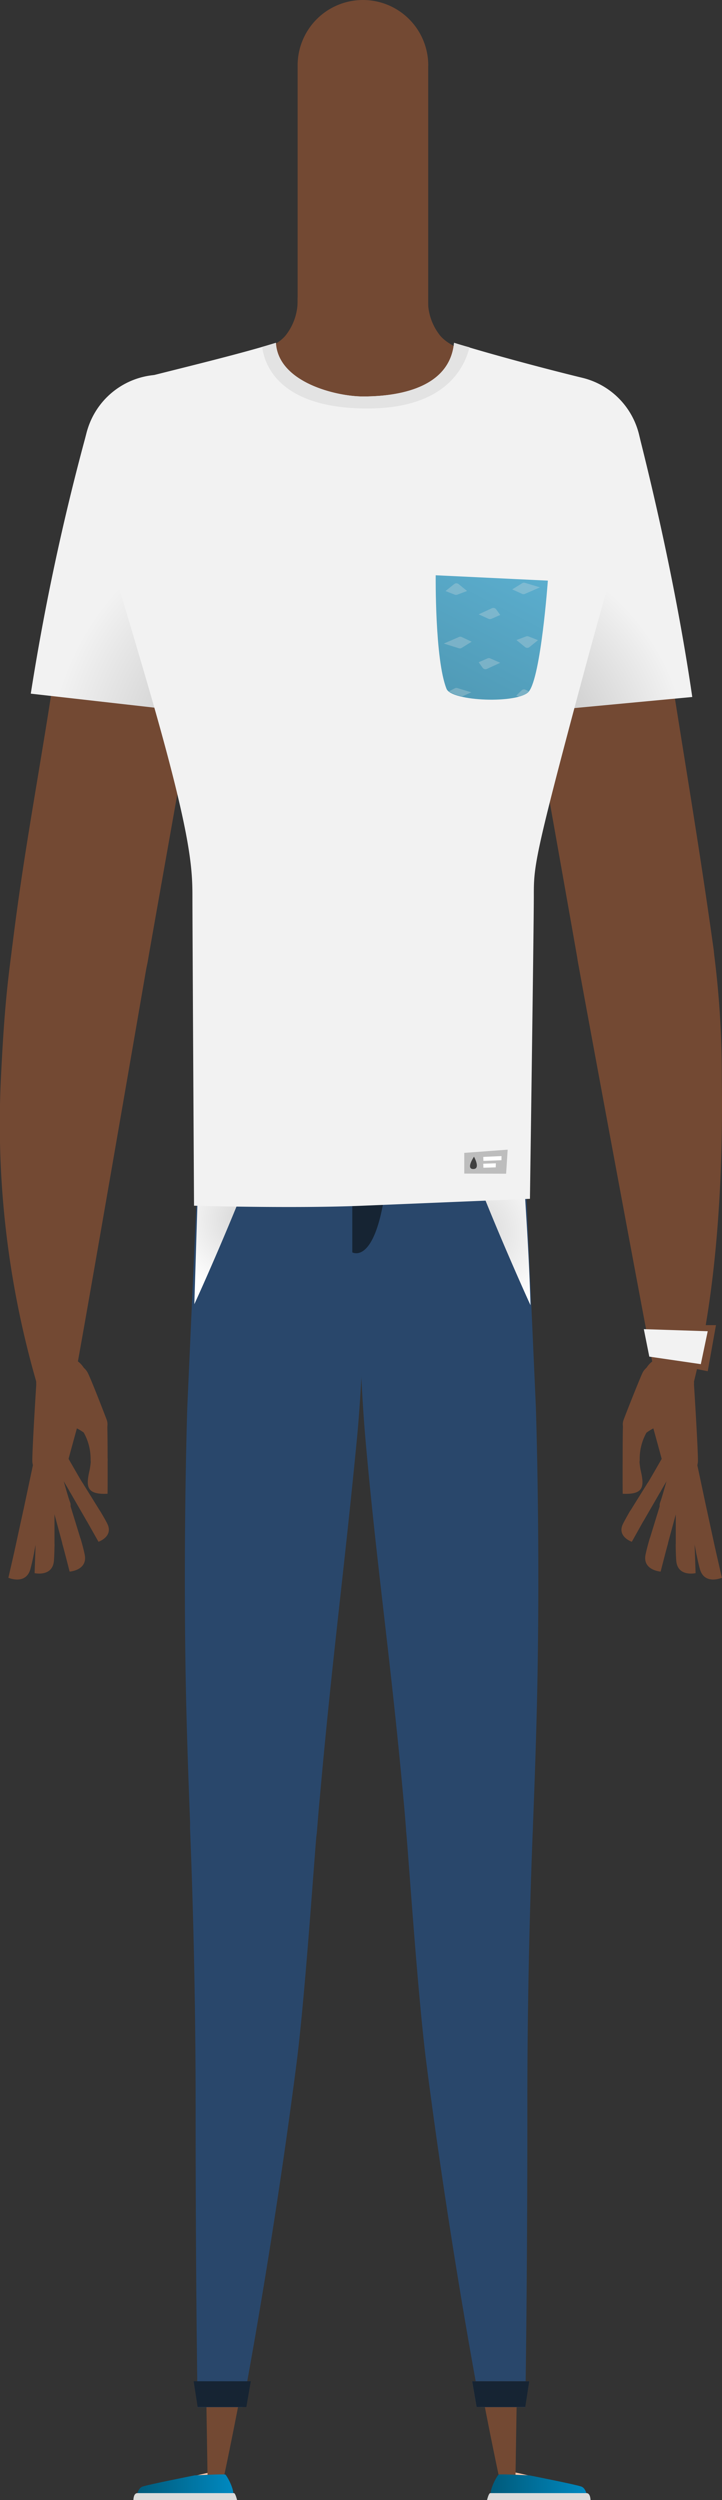 <svg xmlns="http://www.w3.org/2000/svg" xmlns:xlink="http://www.w3.org/1999/xlink" viewBox="0 0 117.29 405.64"><rect x="0" y="0" width="117.29" height="405.64" fill="#333333" stroke="none"/><defs><style>.cls-1{isolation:isolate;}.cls-2{fill:#734933;}.cls-3{fill:#f2f2f2;}.cls-4{fill:url(#linear-gradient);}.cls-5{fill:#ffa791;}.cls-6{fill:url(#linear-gradient-2);}.cls-7{fill:url(#linear-gradient-3);}.cls-8{fill:url(#linear-gradient-4);}.cls-9{fill:url(#radial-gradient);}.cls-10{fill:url(#linear-gradient-5);}.cls-11{fill:#abcbff;}.cls-12{opacity:0.2;}.cls-13{fill:#fff;}.cls-14{fill:#ffc8ab;}.cls-15{fill:#a1c5ff;}.cls-16{fill:#94bdff;}.cls-17{fill:url(#radial-gradient-2);}.cls-18{fill:url(#radial-gradient-3);}.cls-19{fill:url(#linear-gradient-6);}.cls-20{fill:#29476b;}.cls-21,.cls-23{mix-blend-mode:multiply;}.cls-21{fill:url(#radial-gradient-4);}.cls-22{fill:#525252;}.cls-23{fill:url(#radial-gradient-5);}.cls-24{fill:#162433;}.cls-25{fill:url(#linear-gradient-7);}.cls-26{fill:#dbdbdb;}.cls-27{fill:url(#linear-gradient-8);}.cls-28{fill:url(#linear-gradient-9);}.cls-29{opacity:0.27;}.cls-30{fill:#e3e3e3;}.cls-31{fill:#bdbdbd;}.cls-32{fill:#404040;}</style><linearGradient id="linear-gradient" x1="58.77" y1="121.2" x2="58.77" y2="95.66" gradientUnits="userSpaceOnUse"><stop offset="0" stop-color="#ffc8ab"/><stop offset="1" stop-color="#ff896b"/></linearGradient><linearGradient id="linear-gradient-2" x1="58.74" y1="146.17" x2="58.74" y2="90.41" xlink:href="#linear-gradient"/><linearGradient id="linear-gradient-3" x1="58.9" y1="166.9" x2="58.9" y2="147.11" xlink:href="#linear-gradient"/><linearGradient id="linear-gradient-4" x1="43.24" y1="188.34" x2="43.24" y2="145.58" xlink:href="#linear-gradient"/><radialGradient id="radial-gradient" cx="548.03" cy="75.02" r="6.16" gradientTransform="translate(-553.77) scale(1.12 1)" gradientUnits="userSpaceOnUse"><stop offset="0" stop-color="#ffa68f"/><stop offset="1" stop-color="#ffc8ab"/></radialGradient><linearGradient id="linear-gradient-5" x1="1305.53" y1="188.34" x2="1305.53" y2="145.58" gradientTransform="matrix(-1, 0, 0, 1, 1379.7, 0)" xlink:href="#linear-gradient"/><radialGradient id="radial-gradient-2" cx="51.03" cy="124.86" r="43.41" gradientUnits="userSpaceOnUse"><stop offset="0" stop-color="#a8a8a8"/><stop offset="1" stop-color="#f2f2f2"/></radialGradient><radialGradient id="radial-gradient-3" cx="74.77" cy="124.25" r="37.22" xlink:href="#radial-gradient-2"/><linearGradient id="linear-gradient-6" x1="-783.46" y1="179.13" x2="-783.46" y2="216.93" gradientTransform="matrix(-1, 0, 0, 1, -724.71, 0)" gradientUnits="userSpaceOnUse"><stop offset="0" stop-color="#6b3a22"/><stop offset="1" stop-color="#754026"/></linearGradient><radialGradient id="radial-gradient-4" cx="76.51" cy="199.92" r="14.33" gradientUnits="userSpaceOnUse"><stop offset="0" stop-color="#d6d6d6"/><stop offset="1" stop-color="#fff"/></radialGradient><radialGradient id="radial-gradient-5" cx="39.74" cy="197.84" r="12.46" xlink:href="#radial-gradient-4"/><linearGradient id="linear-gradient-7" x1="79.64" y1="403.56" x2="95.42" y2="403.56" gradientUnits="userSpaceOnUse"><stop offset="0" stop-color="#005a7a"/><stop offset="1" stop-color="#0089c1"/></linearGradient><linearGradient id="linear-gradient-8" x1="22.18" y1="403.56" x2="37.97" y2="403.56" xlink:href="#linear-gradient-7"/><linearGradient id="linear-gradient-9" x1="59.81" y1="138.5" x2="92.45" y2="75.64" gradientUnits="userSpaceOnUse"><stop offset="0" stop-color="#438399"/><stop offset="1" stop-color="#63bce0"/></linearGradient></defs><title>Asset 1</title><g class="cls-1"><g id="Layer_2" data-name="Layer 2"><g id="Clothes"><path class="cls-2" d="M102.64,250.16s-2.47-.84-1.43-2.92c.25-.5.72-1.34,1.1-2a1.33,1.33,0,0,1,1.83-.45,1.37,1.37,0,0,1,.49,1.81C104.21,247.37,102.64,250.16,102.64,250.16Z"/><path class="cls-2" d="M108.35,235.24a1.25,1.25,0,0,1,1.73-.45,1.27,1.27,0,0,1,.47,1.68c-.5.85-2.86,4.86-3.24,5.54a1.24,1.24,0,0,1-1.76.45,1.27,1.27,0,0,1-.42-1.71C105.63,240,107.83,236.08,108.35,235.24Z"/><path class="cls-2" d="M107.31,242c-.33.58-2.38,4.11-2.68,4.64a1.37,1.37,0,0,1-1.89.49,1.32,1.32,0,0,1-.43-1.85c.32-.54,2.48-4,2.82-4.54a1.26,1.26,0,0,1,1.74-.43A1.25,1.25,0,0,1,107.31,242Z"/><path class="cls-2" d="M107.32,255s-3-.21-2.44-2.81c.13-.62.41-1.69.64-2.47a1.51,1.51,0,0,1,1.89-1,1.56,1.56,0,0,1,1.07,1.85C108.23,251.45,107.32,255,107.32,255Z"/><path class="cls-2" d="M109.25,236.85a1.42,1.42,0,0,1,1.77-1,1.45,1.45,0,0,1,1,1.71c-.3,1.09-1.73,6.21-2,7.07a1.41,1.41,0,0,1-1.81,1,1.44,1.44,0,0,1-1-1.77C107.62,242.85,108.92,237.93,109.25,236.85Z"/><path class="cls-2" d="M110.08,244.63c-.2.73-1.43,5.23-1.6,5.9a1.56,1.56,0,0,1-1.94,1.09,1.51,1.51,0,0,1-1-1.91c.2-.69,1.58-5.13,1.79-5.84a1.44,1.44,0,0,1,2.77.76Z"/><path class="cls-2" d="M117.26,175.12c.42,30.09-3.77,45.89-4.47,48.84a3.19,3.19,0,0,1-6.26-.16c-.5-2-11.86-63.26-12.65-67.76-.94-5.37,3.81-11.56,9.51-12.15,6.7-.69,11.56,3.39,12.51,10.09A155.87,155.87,0,0,1,117.26,175.12Z"/><path class="cls-2" d="M90.24,61.39a12.16,12.16,0,0,1,13.4,10C104.49,75.6,107,97,110,115.58c2.3,14.39,4,24.64,5.92,38.4.81,5.86-4,11.1-9.75,11.85S95,162.69,93.88,156c-.94-5.5-13.22-74.39-14.28-80.82A12.15,12.15,0,0,1,90.24,61.39Z"/><path class="cls-2" d="M113.38,237c0-2.3-.64-12.33-.64-12.33a4.31,4.31,0,0,0-4.5-4.56c-2.35.1-4.19,2-3.88,5.16,0,.11,2.88,10.4,3.4,12.46a2.8,2.8,0,0,0,3.19,2.12A2.9,2.9,0,0,0,113.38,237Z"/><path class="cls-2" d="M101.15,236.89c0-.84,0-4.31.06-5.91a2.12,2.12,0,1,1,4,1.15,8.67,8.67,0,0,0-1.29,4.72,1.37,1.37,0,0,1-1.34,1.37A1.33,1.33,0,0,1,101.15,236.89Z"/><path class="cls-2" d="M104.43,222.64c1.22-2.11,5.53-2.64,7.52.28s-.39,7.26-3.55,8a9.4,9.4,0,0,0-3.74,1.81,2.12,2.12,0,0,1-3.33-2.42C101.7,229.3,104,223.49,104.43,222.64Z"/><path class="cls-2" d="M101.15,236.89a1.32,1.32,0,0,1,1.32-1.37,1.42,1.42,0,0,1,1.4,1.33,11,11,0,0,0,.19,1.63c.6,2.59.66,4.06-2.9,3.89C101.14,241.83,101.14,237.75,101.15,236.89Z"/><path class="cls-2" d="M117.27,256s-2.83,1.23-3.57-1.41c-.18-.63-.43-1.75-.59-2.58a1.58,1.58,0,0,1,1.24-1.85,1.61,1.61,0,0,1,1.86,1.19Z"/><path class="cls-2" d="M110.4,238.45a1.48,1.48,0,0,1,2.89-.67c.25,1.14,1.38,6.51,1.58,7.41A1.46,1.46,0,0,1,113.7,247a1.49,1.49,0,0,1-1.73-1.17C111.77,244.73,110.62,239.6,110.4,238.45Z"/><path class="cls-2" d="M114.87,245.19c.17.76,1.19,5.48,1.34,6.17a1.61,1.61,0,0,1-1.26,1.93,1.56,1.56,0,0,1-1.84-1.27c-.15-.72-1-5.45-1.14-6.21a1.48,1.48,0,0,1,1.18-1.75A1.46,1.46,0,0,1,114.87,245.19Z"/><path class="cls-2" d="M113,255.25s-2.91.66-3.14-2c-.05-.63-.09-1.73-.09-2.55a1.53,1.53,0,0,1,1.53-1.53,1.55,1.55,0,0,1,1.54,1.47C112.88,251.6,113,255.25,113,255.25Z"/><path class="cls-2" d="M109.69,237.32a1.41,1.41,0,0,1,1.41-1.46,1.45,1.45,0,0,1,1.46,1.35c0,1.13.12,6.44.14,7.33a1.41,1.41,0,0,1-1.44,1.49,1.46,1.46,0,0,1-1.43-1.43C109.84,243.54,109.68,238.45,109.69,237.32Z"/><path class="cls-2" d="M112.7,244.54c0,.76.13,5.42.15,6.11a1.56,1.56,0,0,1-1.55,1.6,1.51,1.51,0,0,1-1.52-1.54c0-.71,0-5.36,0-6.11a1.43,1.43,0,0,1,1.44-1.44A1.41,1.41,0,0,1,112.7,244.54Z"/><polygon class="cls-2" points="114.58 215.01 113.22 222.14 114.97 222.49 116.31 215.01 114.58 215.01"/><polygon class="cls-3" points="104.59 215.66 105.48 220.12 113.85 221.34 114.97 216 104.59 215.66"/><path class="cls-2" d="M59,203.63c15.64,0,25.79-9.3,25.79-19,0-6.49.09-31.67.51-40.41s15.87-59.89,18-67.1A12.39,12.39,0,0,0,95.52,62h0c-8.5-2.7-21.29-3.66-24.22-7.81a9,9,0,0,1-1.77-5.54c0-5.89-8.65-6.39-10.53-6.39h-.12c-1.88,0-10.53.5-10.53,6.39a9.05,9.05,0,0,1-1.77,5.54c-2.93,4.15-15.72,5.11-24.22,7.81h0c-4.58,1.48-10,7.57-7.84,14.84s17.7,58.8,18.11,67.43.51,33.92.51,40.41c0,9.7,10.14,19,25.79,19Z"/><path class="cls-4" d="M58.86,114.63c10.16,0,21.12,4.1,21.12,4.1l4.91-8.79-2.64,1.77A13.46,13.46,0,0,1,73.76,114c-4-.3-9.86-.65-15.08-.65s-11,.35-14.89.64a13.44,13.44,0,0,1-8.51-2.25l-2.63-1.76,4.91,8.79S48.69,114.63,58.86,114.63Z"/><path class="cls-5" d="M40.46,107.53l-3.6-1a1.68,1.68,0,0,1-1.21-1.93h0a1.67,1.67,0,0,1,2.08-1.29l3.6,1a1.66,1.66,0,0,1,1.2,1.93h0A1.66,1.66,0,0,1,40.46,107.53Z"/><path class="cls-6" d="M43,145.35s5.59-19.2,15.76-19.2,15.69,19.2,15.69,19.2-5.1-15.48-15.72-15.48S43,145.35,43,145.35Z"/><rect class="cls-7" x="57.73" y="159.8" width="2.34" height="6.81"/><path class="cls-8" d="M36.62,173c3.31.4,6.62,2.63,7.18,4.87s6.07,9.85,6.07,9.85-8.65-5.88-9.38-9S36.62,173,36.62,173Z"/><path class="cls-9" d="M55.28,68.78s1,5,3.58,5,3.34-5,3.34-5Z"/><path class="cls-10" d="M80.79,173c-3.31.4-6.62,2.63-7.17,4.87s-6.07,9.85-6.07,9.85,8.64-5.88,9.38-9S80.79,173,80.79,173Z"/><path class="cls-11" d="M59,175.12H84.89v9.82c0,13.43-10.27,26.12-25.76,26.12h-.39A26.07,26.07,0,0,1,32.6,184.94v-9.82H59Z"/><path class="cls-5" d="M77.38,107.53l3.6-1a1.66,1.66,0,0,0,1.2-1.93h0a1.66,1.66,0,0,0-2.07-1.29l-3.61,1a1.68,1.68,0,0,0-1.2,1.93h0A1.67,1.67,0,0,0,77.38,107.53Z"/><g class="cls-12"><path class="cls-13" d="M67.31,184a1.5,1.5,0,1,0-1.5-1.5A1.5,1.5,0,0,0,67.31,184Z"/><path class="cls-13" d="M74.81,202.74a1.5,1.5,0,1,0-1.5,1.5A1.5,1.5,0,0,0,74.81,202.74Z"/><path class="cls-13" d="M73.31,187.77a1.5,1.5,0,1,0,1.5,1.5A1.5,1.5,0,0,0,73.31,187.77Z"/><path class="cls-13" d="M78.47,182.54A1.5,1.5,0,1,0,80,181,1.5,1.5,0,0,0,78.47,182.54Z"/><path class="cls-13" d="M60.73,204.24a1.5,1.5,0,1,0-1.5-1.5A1.5,1.5,0,0,0,60.73,204.24Z"/><path class="cls-13" d="M80,197.51a1.5,1.5,0,1,0-1.5-1.5A1.5,1.5,0,0,0,80,197.51Z"/><path class="cls-13" d="M67.31,208a1.51,1.51,0,0,0-1.33,2.2,23.75,23.75,0,0,0,2.81-.94A1.5,1.5,0,0,0,67.31,208Z"/><path class="cls-13" d="M60.73,190.77a1.5,1.5,0,1,0-1.5-1.5A1.5,1.5,0,0,0,60.73,190.77Z"/><path class="cls-13" d="M67.31,197.51a1.5,1.5,0,1,0-1.5-1.5A1.5,1.5,0,0,0,67.31,197.51Z"/><path class="cls-13" d="M54.73,197.51a1.5,1.5,0,1,0-1.5-1.5A1.5,1.5,0,0,0,54.73,197.51Z"/><path class="cls-13" d="M48.15,190.77a1.5,1.5,0,1,0-1.5-1.5A1.5,1.5,0,0,0,48.15,190.77Z"/><path class="cls-13" d="M56.23,209.48a1.5,1.5,0,1,0-2.5,1.12c.53.1,1.07.18,1.61.25A1.51,1.51,0,0,0,56.23,209.48Z"/><path class="cls-13" d="M54.73,181a1.5,1.5,0,1,0,1.5,1.5A1.5,1.5,0,0,0,54.73,181Z"/><path class="cls-13" d="M35.48,187.77a1.5,1.5,0,1,0,1.5,1.5A1.5,1.5,0,0,0,35.48,187.77Z"/><path class="cls-13" d="M48.15,204.24a1.5,1.5,0,1,0-1.5-1.5A1.5,1.5,0,0,0,48.15,204.24Z"/><path class="cls-13" d="M84.47,189.27a1.64,1.64,0,0,0,0,.23c.05-.3.1-.6.14-.9A1.5,1.5,0,0,0,84.47,189.27Z"/><path class="cls-13" d="M42.15,197.51a1.5,1.5,0,1,0-1.5-1.5A1.5,1.5,0,0,0,42.15,197.51Z"/><path class="cls-13" d="M42.15,184a1.5,1.5,0,1,0-1.5-1.5A1.5,1.5,0,0,0,42.15,184Z"/></g><path class="cls-2" d="M69.57,10.61a10.61,10.61,0,1,0-21.22,0v.06h0V64.13c0,.17,0,.35,0,.52a10.61,10.61,0,0,0,21.21-.52V10.67h0Z"/><path class="cls-2" d="M16,250.16s2.47-.85,1.43-2.93c-.24-.49-.72-1.33-1.1-1.95a1.33,1.33,0,0,0-1.83-.44,1.36,1.36,0,0,0-.49,1.8C14.42,247.37,16,250.16,16,250.16Z"/><path class="cls-2" d="M10.28,235.23a1.24,1.24,0,0,0-1.72-.44,1.26,1.26,0,0,0-.48,1.67c.5.85,2.86,4.87,3.24,5.54a1.24,1.24,0,0,0,1.76.46,1.27,1.27,0,0,0,.42-1.72C13,240,10.8,236.08,10.28,235.23Z"/><path class="cls-2" d="M11.32,242,14,246.64a1.37,1.37,0,0,0,1.89.49,1.32,1.32,0,0,0,.43-1.85c-.32-.53-2.48-4-2.82-4.54a1.26,1.26,0,0,0-1.74-.42A1.23,1.23,0,0,0,11.32,242Z"/><path class="cls-2" d="M11.31,255s3-.2,2.44-2.8c-.12-.62-.4-1.69-.64-2.48a1.53,1.53,0,0,0-1.89-1,1.56,1.56,0,0,0-1.07,1.85C10.4,251.44,11.31,255,11.31,255Z"/><path class="cls-2" d="M9.38,236.84a1.41,1.41,0,0,0-1.76-1,1.45,1.45,0,0,0-1,1.71c.3,1.08,1.73,6.2,2,7.06a1.41,1.41,0,0,0,1.8,1,1.45,1.45,0,0,0,1-1.77C11,242.85,9.71,237.93,9.38,236.84Z"/><path class="cls-2" d="M8.56,244.62c.19.74,1.42,5.24,1.59,5.9a1.57,1.57,0,0,0,1.94,1.1,1.52,1.52,0,0,0,1-1.92c-.2-.68-1.58-5.12-1.79-5.83a1.43,1.43,0,0,0-1.79-1A1.41,1.41,0,0,0,8.56,244.62Z"/><path class="cls-2" d="M.19,174.15A151,151,0,0,0,5.84,224a3.19,3.19,0,0,0,6.26-.16c.5-2,11.07-63.25,11.85-67.75.95-5.37-3.8-11.56-9.5-12.15C7.74,143.2,2.8,147.35,1.94,154,1.24,159.33.7,163.79.19,174.15Z"/><path class="cls-2" d="M27.6,61.39a12.16,12.16,0,0,0-13.4,10C13.35,75.6,10.83,97,7.86,115.58,5.55,130,3.62,140.22,1.94,154c-.74,6,4,11.1,9.75,11.85S22.82,162.69,24,156c.94-5.5,13.23-74.39,14.29-80.82A12.15,12.15,0,0,0,27.6,61.39Z"/><path class="cls-2" d="M5.25,237c0-2.3.64-12.34.64-12.34a4.3,4.3,0,0,1,4.5-4.55c2.35.1,4.2,2,3.88,5.15,0,.12-2.88,10.41-3.4,12.47a2.79,2.79,0,0,1-3.19,2.11A2.9,2.9,0,0,1,5.25,237Z"/><path class="cls-2" d="M17.48,236.89c0-.84,0-4.31-.06-5.91a2.12,2.12,0,1,0-4,1.15,8.77,8.77,0,0,1,1.3,4.71,1.36,1.36,0,0,0,1.33,1.38A1.33,1.33,0,0,0,17.48,236.89Z"/><path class="cls-2" d="M14.2,222.64c-1.22-2.11-5.53-2.65-7.52.28s.39,7.25,3.55,8a9.51,9.51,0,0,1,3.75,1.8,2.09,2.09,0,0,0,2.62.09,2.14,2.14,0,0,0,.71-2.51C16.93,229.3,14.69,223.49,14.2,222.64Z"/><path class="cls-2" d="M17.48,236.89a1.32,1.32,0,0,0-1.32-1.38,1.41,1.41,0,0,0-1.39,1.33,12.68,12.68,0,0,1-.2,1.63c-.6,2.6-.66,4.07,2.9,3.9C17.49,241.83,17.49,237.75,17.48,236.89Z"/><path class="cls-2" d="M1.36,256s2.83,1.23,3.58-1.41c.17-.63.43-1.74.58-2.58a1.57,1.57,0,0,0-1.24-1.84,1.61,1.61,0,0,0-1.86,1.19C2.21,252.32,1.36,256,1.36,256Z"/><path class="cls-2" d="M8.23,238.44a1.48,1.48,0,0,0-1.15-1.76,1.5,1.5,0,0,0-1.74,1.09l-1.57,7.41A1.45,1.45,0,0,0,4.94,247a1.48,1.48,0,0,0,1.72-1.16C6.86,244.72,8,239.59,8.23,238.44Z"/><path class="cls-2" d="M3.77,245.18c-.18.77-1.2,5.48-1.35,6.18a1.6,1.6,0,0,0,1.26,1.92A1.55,1.55,0,0,0,5.52,252c.15-.72,1-5.45,1.14-6.2a1.47,1.47,0,0,0-1.18-1.75A1.45,1.45,0,0,0,3.77,245.18Z"/><path class="cls-2" d="M5.62,255.25s2.91.65,3.14-2c.05-.63.09-1.74.09-2.56a1.54,1.54,0,0,0-1.52-1.53,1.56,1.56,0,0,0-1.55,1.47C5.75,251.6,5.62,255.25,5.62,255.25Z"/><path class="cls-2" d="M8.94,237.32a1.42,1.42,0,0,0-1.41-1.47,1.46,1.46,0,0,0-1.46,1.35c0,1.13-.11,6.44-.14,7.33A1.41,1.41,0,0,0,7.37,246,1.45,1.45,0,0,0,8.8,244.6C8.79,243.53,9,238.45,8.94,237.32Z"/><path class="cls-2" d="M5.93,244.53c0,.76-.13,5.43-.15,6.11a1.56,1.56,0,0,0,1.55,1.61,1.53,1.53,0,0,0,1.52-1.55c0-.71,0-5.36,0-6.1a1.44,1.44,0,0,0-1.44-1.45A1.41,1.41,0,0,0,5.93,244.53Z"/><path class="cls-14" d="M81.57,401.33c-1,.89-2.2,4.13-.69,4.13H95.11a1.71,1.71,0,0,0-1.24-1.95C85.4,401.76,82.54,400.44,81.57,401.33Z"/><path class="cls-2" d="M83.75,401.38a1.32,1.32,0,0,1-1.28,1.35A1.37,1.37,0,0,1,81,401.56s-6.71-30.95-11.13-66.33c-1.47-11.74-1.69-27.93-2.7-37.93a9.11,9.11,0,1,1,18.17-.91C85.34,302.29,83.75,401.37,83.75,401.38Z"/><path class="cls-2" d="M59.48,188.46l24.37,1.46c0,5.55,2.06,31.87,2.25,72.49.08,16.81-.67,25.92-.72,33.94a9.11,9.11,0,0,1-18.17.95C67,294.3,59.48,215.18,59.48,188.46Z"/><path class="cls-2" d="M81.17,298.09s-2.72,1.42-7.68,0C75.73,302.83,80.28,303.13,81.17,298.09Z"/><path class="cls-2" d="M58.34,189.17a13.27,13.27,0,0,1,26.52-.8c0,.17,2.32,46,2.32,46H59.7l-1-26.19S58.34,189.32,58.34,189.17Z"/><g class="cls-12"><path class="cls-13" d="M67.31,181a1.5,1.5,0,1,0,1.5,1.5A1.5,1.5,0,0,0,67.31,181Z"/><path class="cls-13" d="M67.31,208a1.5,1.5,0,1,0,1.5,1.5A1.5,1.5,0,0,0,67.31,208Z"/><path class="cls-13" d="M85,190.38c-.06-1.26-.1-2-.1-2s0-.06,0-.09a1.49,1.49,0,0,0,.11,2.1Z"/><path class="cls-13" d="M67.31,224.45a1.5,1.5,0,1,0-1.5-1.5A1.5,1.5,0,0,0,67.31,224.45Z"/><path class="cls-13" d="M62.23,229.68a1.5,1.5,0,0,0-1.5-1.5,1.53,1.53,0,0,0-1.24.65l.07,1.8a1.51,1.51,0,0,0,2.67-.95Z"/><path class="cls-13" d="M84.47,216.21a1.52,1.52,0,0,0,1.87,1.46q-.07-1.46-.15-2.94l-.22,0A1.5,1.5,0,0,0,84.47,216.21Z"/><path class="cls-13" d="M60.73,187.77a1.5,1.5,0,1,0,1.5,1.5A1.5,1.5,0,0,0,60.73,187.77Z"/><path class="cls-13" d="M67.31,194.51a1.5,1.5,0,1,0,1.5,1.5A1.5,1.5,0,0,0,67.31,194.51Z"/><path class="cls-13" d="M60.73,217.71a1.5,1.5,0,1,0-1.5-1.5A1.5,1.5,0,0,0,60.73,217.71Z"/><path class="cls-13" d="M60.73,201.24a1.5,1.5,0,1,0,1.5,1.5A1.5,1.5,0,0,0,60.73,201.24Z"/><path class="cls-13" d="M80,194.51a1.5,1.5,0,1,0,1.5,1.5A1.5,1.5,0,0,0,80,194.51Z"/><path class="cls-13" d="M73.31,231.18a1.5,1.5,0,1,0-1.5-1.5A1.5,1.5,0,0,0,73.31,231.18Z"/><path class="cls-13" d="M73.31,187.77a1.5,1.5,0,1,0,1.5,1.5A1.5,1.5,0,0,0,73.31,187.77Z"/><path class="cls-13" d="M86.88,228.49a1.51,1.51,0,0,0-.91-.31,1.5,1.5,0,1,0,1,2.6C87,230.09,86.92,229.33,86.88,228.49Z"/><path class="cls-13" d="M73.31,214.71a1.5,1.5,0,1,0,1.5,1.5A1.5,1.5,0,0,0,73.31,214.71Z"/><path class="cls-13" d="M80,221.45a1.5,1.5,0,1,0,1.5,1.5A1.5,1.5,0,0,0,80,221.45Z"/><path class="cls-13" d="M80,208a1.5,1.5,0,1,0,1.5,1.5A1.5,1.5,0,0,0,80,208Z"/><path class="cls-13" d="M78.47,182.54A1.5,1.5,0,1,0,80,181,1.5,1.5,0,0,0,78.47,182.54Z"/><path class="cls-13" d="M73.31,201.24a1.5,1.5,0,1,0,1.5,1.5A1.5,1.5,0,0,0,73.31,201.24Z"/><path class="cls-13" d="M84.47,202.74a1.5,1.5,0,0,0,1.19,1.47c0-1-.1-2-.15-2.89A1.5,1.5,0,0,0,84.47,202.74Z"/></g><path class="cls-14" d="M36.21,401.33c1,.89,2.2,4.13.69,4.13H22.67a1.71,1.71,0,0,1,1.24-1.95C32.38,401.76,35.24,400.44,36.21,401.33Z"/><path class="cls-2" d="M33.71,401.38A1.32,1.32,0,0,0,35,402.73a1.39,1.39,0,0,0,1.44-1.17s6.7-30.95,11.12-66.33c1.47-11.74,1.7-27.93,2.7-37.93a9.1,9.1,0,1,0-18.16-.91C32.12,302.29,33.71,401.37,33.71,401.38Z"/><path class="cls-2" d="M58,188.46l-24.37,1.46c0,5.55-2.06,31.87-2.25,72.49-.07,16.81.67,25.92.73,33.94a9.1,9.1,0,0,0,18.16.95C50.51,294.3,58,215.18,58,188.46Z"/><path class="cls-2" d="M36.3,298.09s2.71,1.42,7.67,0C41.74,302.83,37.18,303.13,36.3,298.09Z"/><path class="cls-2" d="M59.12,189.17a13.27,13.27,0,0,0-26.52-.8c0,.17-2.32,46-2.32,46H57.76l1-26.19S59.12,189.32,59.12,189.17Z"/><g class="cls-12"><path class="cls-13" d="M42.15,181a1.5,1.5,0,1,0,1.5,1.5A1.5,1.5,0,0,0,42.15,181Z"/><path class="cls-13" d="M35.48,201.24a1.5,1.5,0,1,0,1.5,1.5A1.5,1.5,0,0,0,35.48,201.24Z"/><path class="cls-13" d="M42.15,194.51a1.5,1.5,0,1,0,1.5,1.5A1.5,1.5,0,0,0,42.15,194.51Z"/><path class="cls-13" d="M35.48,214.71a1.5,1.5,0,1,0,1.5,1.5A1.5,1.5,0,0,0,35.48,214.71Z"/><path class="cls-13" d="M42.15,208a1.5,1.5,0,1,0,1.5,1.5A1.5,1.5,0,0,0,42.15,208Z"/><path class="cls-13" d="M30.89,222.42c0,.41,0,.8-.06,1.19A1.45,1.45,0,0,0,31,223,1.55,1.55,0,0,0,30.89,222.42Z"/><path class="cls-13" d="M42.15,221.45a1.5,1.5,0,1,0,1.5,1.5A1.5,1.5,0,0,0,42.15,221.45Z"/><path class="cls-13" d="M35.48,187.77a1.5,1.5,0,1,0,1.5,1.5A1.5,1.5,0,0,0,35.48,187.77Z"/><path class="cls-13" d="M54.73,181a1.5,1.5,0,1,0,1.5,1.5A1.5,1.5,0,0,0,54.73,181Z"/><path class="cls-13" d="M48.15,214.71a1.5,1.5,0,1,0,1.5,1.5A1.5,1.5,0,0,0,48.15,214.71Z"/><path class="cls-13" d="M48.15,187.77a1.5,1.5,0,1,0,1.5,1.5A1.5,1.5,0,0,0,48.15,187.77Z"/><path class="cls-13" d="M48.15,231.18a1.5,1.5,0,1,0-1.5-1.5A1.5,1.5,0,0,0,48.15,231.18Z"/><path class="cls-13" d="M48.15,201.24a1.5,1.5,0,1,0,1.5,1.5A1.5,1.5,0,0,0,48.15,201.24Z"/><path class="cls-13" d="M54.73,208a1.5,1.5,0,1,0,1.5,1.5A1.5,1.5,0,0,0,54.73,208Z"/><path class="cls-13" d="M54.73,194.51a1.5,1.5,0,1,0,1.5,1.5A1.5,1.5,0,0,0,54.73,194.51Z"/><path class="cls-13" d="M35.48,231.18a1.5,1.5,0,1,0-1.5-1.5A1.5,1.5,0,0,0,35.48,231.18Z"/><path class="cls-13" d="M54.73,221.45a1.5,1.5,0,1,0,1.5,1.5A1.5,1.5,0,0,0,54.73,221.45Z"/></g><path class="cls-15" d="M58,179.24v25.51s6.49.18,6.74-5.2-2.8-21.23-2.8-21.23Z"/><polygon class="cls-16" points="32.59 179.17 85.18 180.35 84.98 175.12 32.6 175.12 32.59 179.17"/><path class="cls-17" d="M31.52,115.55C35,96.14,38.38,76.85,38.62,75A12.53,12.53,0,0,0,14,70.48a391.1,391.1,0,0,0-9,42.07Z"/><path class="cls-18" d="M86.28,115.55l26.18-2.46c-3-20.56-7.82-39.17-8.66-42.61A12.54,12.54,0,0,0,79.18,75C79.42,76.85,82.83,96.14,86.28,115.55Z"/><path class="cls-19" d="M85.32,185c0-9,.16-10.66.16-10.66H32s.09,1.78.09,10.78c0,13.13,10.51,26.49,26.25,26.49A26.74,26.74,0,0,0,85.32,185Z"/><path class="cls-20" d="M85.67,342.58c0,29.15-.34,48-.34,48H78.06S73.25,365.62,69.3,335c-1.38-10.64-2.8-31.95-3.32-37.93a10.3,10.3,0,1,1,20.58-.3C86.33,302.57,85.64,320.57,85.67,342.58Z"/><path class="cls-20" d="M59.35,233.29c-1.31-15-1.41-39-1.41-44.33a13.67,13.67,0,0,1,27.32-.72c.24,5.15,1.79,40,1.79,40s.66,19.2.29,42.49c-.16,10.39-.59,21-.78,26a10.31,10.31,0,0,1-20.58.3c-.25-3.22-.31-3.76-.47-5.51C63.42,268.74,61.11,253.44,59.35,233.29Z"/><path class="cls-21" d="M76.93,189.81c-1.94-5.24,2-8.11,5.37-9.56a24.91,24.91,0,0,1,2.88,11.62c.08,2.61.74,10.76,1,19.9C84.89,209,79.77,197.44,76.93,189.81Z"/><polygon class="cls-22" points="85.31 390.55 85.97 386.37 76.69 386.37 77.41 390.55 85.31 390.55"/><path class="cls-20" d="M31.78,342.58c0,29.15.33,48,.33,48h7.27s4.81-24.93,8.76-55.54c1.38-10.64,2.8-31.95,3.32-37.93a10.3,10.3,0,1,0-20.58-.3C31.11,302.57,31.8,320.57,31.78,342.58Z"/><path class="cls-20" d="M58,233.29c1.43-15,1.54-39,1.54-44.33a13.67,13.67,0,0,0-27.32-.72l-1.79,40s-.65,19.2-.29,42.49c.16,10.39.59,21,.78,26a10.31,10.31,0,0,0,20.58.3c.25-3.22.31-3.76.47-5.51C54,268.74,55.85,255.51,58,233.29Z"/><path class="cls-23" d="M40.84,189.61c1.95-5.23-2-8.1-5.37-9.55A26.68,26.68,0,0,0,32.18,192c-.08,2.61-.33,10.47-.61,19.61C32.88,208.8,38,197.24,40.84,189.61Z"/><polygon class="cls-24" points="32.11 390.55 31.46 386.37 40.74 386.37 40.02 390.55 32.11 390.55"/><polygon class="cls-24" points="85.33 390.55 85.98 386.37 76.7 386.37 77.42 390.55 85.33 390.55"/><path class="cls-24" d="M57.23,177.65V203.2s6.2,3.65,6.2-25.55Z"/><path class="cls-25" d="M95.42,405.64s0-1.84-1-2.19S86,401.64,86,401.64s-4.78-.24-5-.13-2.6,4.13-.32,4.13Z"/><path class="cls-26" d="M95.93,405.64s0-1.12-.64-1.12H79.64c-.26,0-.52,1.12-.52,1.12Z"/><path class="cls-27" d="M22.18,405.64s-.05-1.84,1-2.19,8.43-1.81,8.43-1.81,4.78-.24,5-.13,2.6,4.13.32,4.13Z"/><path class="cls-26" d="M21.67,405.64s0-1.12.64-1.12H38c.25,0,.51,1.12.51,1.12Z"/><path class="cls-3" d="M86.09,194.51s.63-44.25.63-49.09,0-6,7.92-35.48,10.54-33.84,9.24-39.11a12.49,12.49,0,0,0-9.2-9.51c-5.85-1.42-15-3.85-20.92-5.7-.77,8-10.53,8.71-14.8,8.71s-13.77-2.24-14.14-8.71c-5.93,1.85-16,4.25-21.82,5.75A12.66,12.66,0,0,0,13.88,71c-.92,5,1.3,9.93,9.88,39.27,7.16,24.51,7.5,30.27,7.5,35.12s.26,50.24.26,50.24,16.28.48,27.48,0Z"/><path class="cls-28" d="M70.78,93.34,89,94.21s-1.12,15.56-3.09,18c-1.65,2-12.55,1.62-13.37-.44C70.63,107,70.78,93.34,70.78,93.34Z"/><g class="cls-29"><path class="cls-30" d="M85.29,94.57a.54.54,0,0,0-.46.06l-1.62,1,1.61.73a.54.54,0,0,0,.45,0l2.45-1.06Z"/><path class="cls-30" d="M79.93,98.68l-2.17,1,1.61.73a.59.59,0,0,0,.45,0l1.44-.63-.65-.9A.56.56,0,0,0,79.93,98.68Z"/><path class="cls-30" d="M85.5,103.25l-1.6.6L85.31,105a.56.56,0,0,0,.69,0l1.4-1.13-1.5-.59A.61.61,0,0,0,85.5,103.25Z"/><path class="cls-30" d="M73.78,94.77l-1.4,1.13,1.5.59a.61.61,0,0,0,.4,0l1.6-.6-1.4-1.13A.57.57,0,0,0,73.78,94.77Z"/><path class="cls-30" d="M79.65,106.83a.54.54,0,0,0-.45,0l-1.44.62.65.91a.56.56,0,0,0,.68.18l2.17-1Z"/><path class="cls-30" d="M85.91,112.17l0,0-.54-.26a.56.56,0,0,0-.63.1l-.88.86.44.18A3.15,3.15,0,0,0,85.91,112.17Z"/><path class="cls-30" d="M75,105.12l1.62-1L75,103.36a.54.54,0,0,0-.45,0l-2.45,1.06,2.43.76A.54.54,0,0,0,75,105.12Z"/><path class="cls-30" d="M76.57,112.33l-2.23-.67a.54.54,0,0,0-.41,0l-1,.51a5.87,5.87,0,0,0,2.16.82Z"/></g><polygon class="cls-31" points="75.42 187.06 75.42 190.42 82.22 190.44 82.47 186.54 75.42 187.06"/><path class="cls-32" d="M77,187.68s-1.37,2-.12,2S77,187.68,77,187.68Z"/><polygon class="cls-13" points="78.51 187.71 78.53 188.36 81.46 188.25 81.47 187.58 78.51 187.71"/><polygon class="cls-13" points="78.51 188.82 78.53 189.47 80.53 189.41 80.55 188.75 78.51 188.82"/><path class="cls-30" d="M73.76,55.62c-.77,8-10.53,8.71-14.8,8.71s-13.77-2.24-14.14-8.71c-.69.21-1.43.44-2.22.66.26,2.33,2.22,10,17.07,10,12.3,0,15.68-6.22,16.6-9.93C75.39,56.12,74.54,55.87,73.76,55.62Z"/></g></g></g></svg>